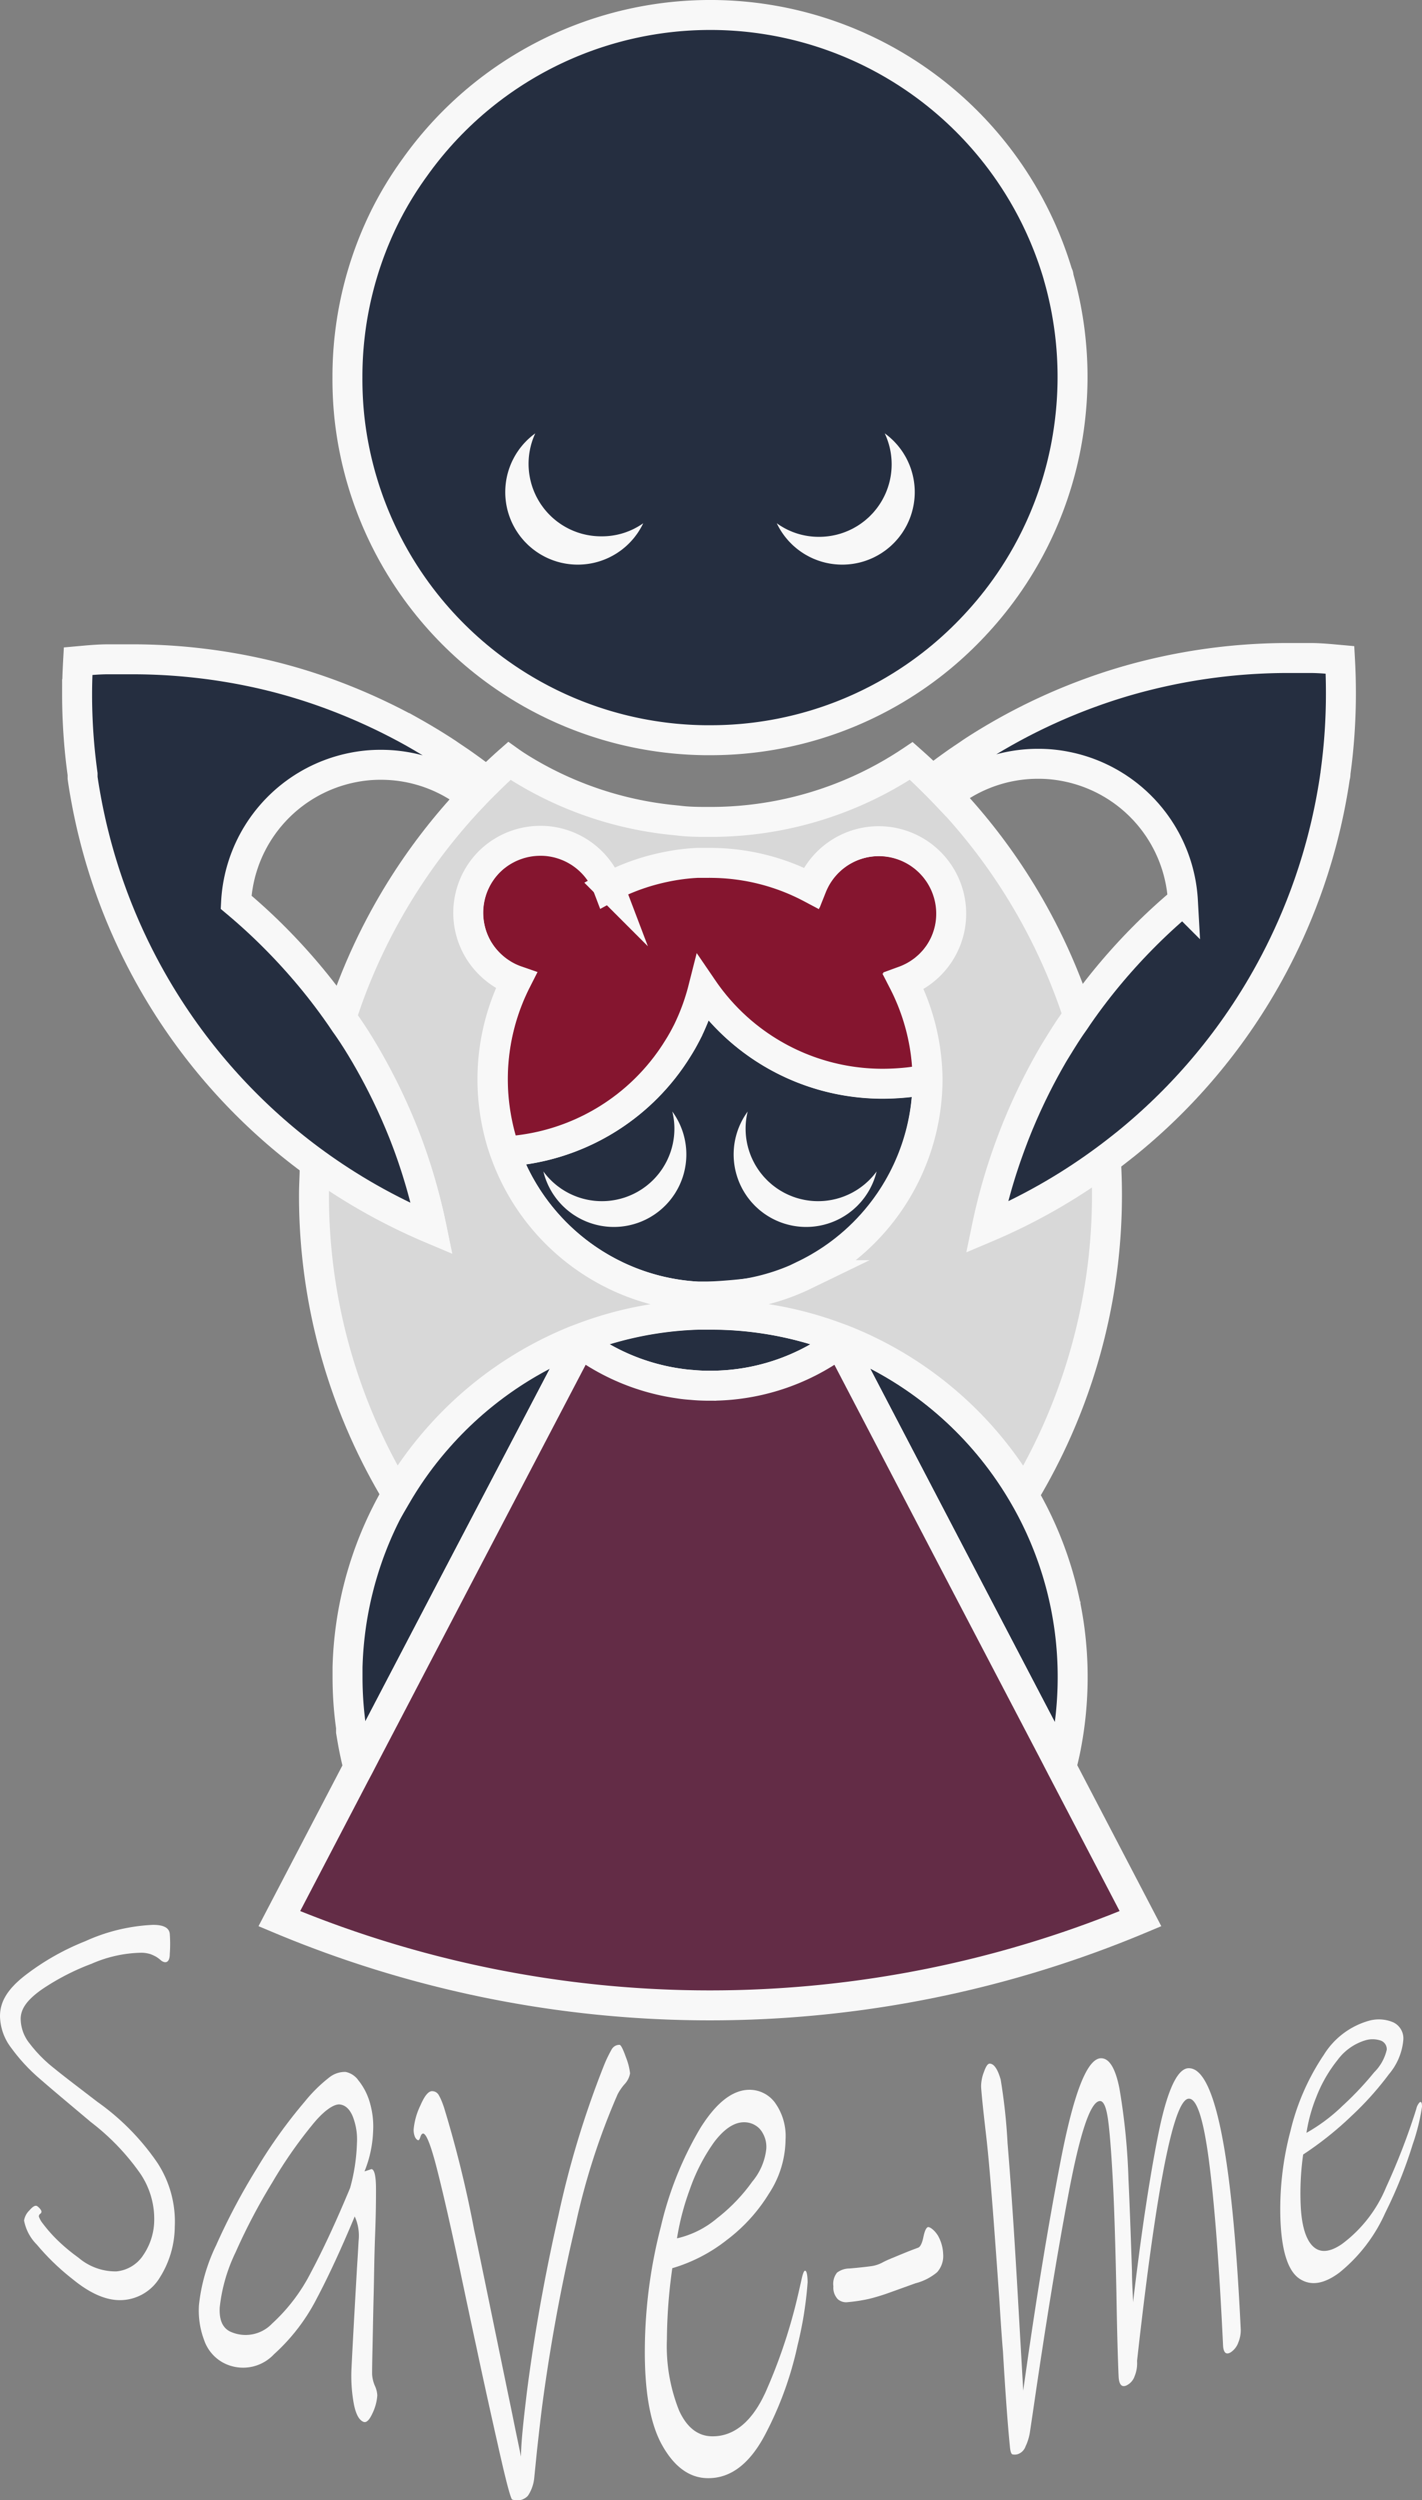 <svg xmlns="http://www.w3.org/2000/svg" viewBox="0 0 142.39 250.28"><rect x="0" y="0" width="142.39" height="250.28" fill="#808080" stroke="none"/><defs><style>.cls-1,.cls-5{fill:#252e40;}.cls-1,.cls-2,.cls-3,.cls-4,.cls-6{stroke:#f8f8f8;stroke-miterlimit:10;stroke-width:3px;}.cls-2{fill:#85152f;}.cls-3{fill:#632c46;}.cls-4{fill:#d8d8d8;}.cls-6{fill:none;}.cls-7{fill:#f8f8f8;}</style></defs><title>Ativo 4</title><g id="Camada_2" data-name="Camada 2"><g id="Camada_3" data-name="Camada 3"><path class="cls-1" d="M91.1,108.31a24.38,24.38,0,0,1-2.72.16A21.76,21.76,0,0,1,70.4,99a21.88,21.88,0,0,1-1.61,4.29c-.28.55-.58,1.1-.91,1.62a21.78,21.78,0,0,1-17.34,10.37,21.81,21.81,0,0,0,10.6,12.15l.5.25a21.69,21.69,0,0,0,8.27,2.12h.33c.2,0,.41,0,.61,0,1.67-.07,3.32-.22,5-.44a21.26,21.26,0,0,0,4.74-1.64A21.78,21.78,0,0,0,92.88,108v0C92.29,108.13,91.7,108.23,91.1,108.31Z"/><path class="cls-2" d="M95.3,91.34a7.26,7.26,0,0,0-14-2.58,21.59,21.59,0,0,0-10.16-2.51c-.41,0-.82,0-1.22,0a20.59,20.59,0,0,0-3.27.43,21.59,21.59,0,0,0-4.66,1.54c-.34.16-.67.32-1,.5a7.26,7.26,0,0,0-5.69-4.6,6.71,6.71,0,0,0-1.1-.08,7.28,7.28,0,0,0-5,2A7.24,7.24,0,0,0,47.86,95,7.37,7.37,0,0,0,51,97.87a7.06,7.06,0,0,0,.71.29,21.83,21.83,0,0,0-1.9,14.33,19.9,19.9,0,0,0,.77,2.77,21.78,21.78,0,0,0,17.34-10.37c.33-.52.63-1.07.91-1.62A21.88,21.88,0,0,0,70.4,99a21.76,21.76,0,0,0,18,9.49,24.38,24.38,0,0,0,2.72-.16c.6-.08,1.19-.18,1.78-.3a21.85,21.85,0,0,0-2.36-9.85A7.25,7.25,0,0,0,95.3,91.34Z"/><path class="cls-1" d="M102.46,149.61a36.39,36.39,0,0,0-18-15.48l-.67-.25a36,36,0,0,0-12.71-2.29h-.45l-.75,0a35.9,35.9,0,0,0-11.5,2.27l-.67.25A36.3,36.3,0,0,0,34.8,166.91c0,.33,0,.65,0,1a36.17,36.17,0,0,0,.35,5c0,.14,0,.29,0,.43.1.6.2,1.2.32,1.79s.25,1.18.41,1.76l.74-1.42,1.91-3.66,7.25-13.87L58.1,134.43A21.68,21.68,0,0,0,68,138.5c.42.06.85.11,1.29.14a18,18,0,0,0,1.81.08,21.7,21.7,0,0,0,13-4.29l12.28,23.51,9.16,17.53.74,1.42c.15-.58.29-1.17.41-1.76a36.73,36.73,0,0,0,.72-7.24A36.08,36.08,0,0,0,102.46,149.61Z"/><path class="cls-3" d="M114.2,192.07a111.42,111.42,0,0,1-86.23,0l7.56-14.48.39-.73.74-1.43,1.91-3.65,7.25-13.88L58.1,134.43A21.68,21.68,0,0,0,68,138.5c.42.07.85.11,1.28.14.6.06,1.21.08,1.82.08a21.7,21.7,0,0,0,13-4.29l12.27,23.51,9.17,17.53.74,1.43Z"/><path class="cls-1" d="M106,27.73c0-.09,0-.19-.08-.29a36.31,36.31,0,0,0-64.37-10.7,35.18,35.18,0,0,0-3,4.93A36.09,36.09,0,0,0,34.79,37.8,36.69,36.69,0,0,0,35,41.89,36.24,36.24,0,0,0,70.6,74.1h.49A36.14,36.14,0,0,0,94.3,65.72,36.71,36.71,0,0,0,98,62.16a36.11,36.11,0,0,0,9.16-20.27A36.43,36.43,0,0,0,106,27.73Z"/><path class="cls-4" d="M110.24,111.65c-.18-1.32-.4-2.62-.67-3.91a56.91,56.91,0,0,0-2.8-9.37,58.11,58.11,0,0,0-15.52-22.2,36.1,36.1,0,0,1-20.16,6.11c-1.07,0-2.14,0-3.2-.14l-.79-.08A35.86,35.86,0,0,1,53,77.44c-.69-.4-1.37-.82-2-1.27-.76.67-1.49,1.36-2.2,2.07q-.78.75-1.5,1.53c-.19.19-.36.38-.54.57a58.25,58.25,0,0,0-11,17.22c-.59,1.42-1.11,2.86-1.58,4.33l.36.52c.68,1,1.34,2,1.95,3.1a56.91,56.91,0,0,1,3.84,7.84c.22.55.43,1.11.64,1.66a58,58,0,0,1,2.27,8,58.18,58.18,0,0,1-11.73-6.67c0,.16,0,.32,0,.48,0,.93-.07,1.85-.07,2.79a57.9,57.9,0,0,0,8.32,30,36,36,0,0,1,4-5.55,36.55,36.55,0,0,1,14-9.93l.67-.25a35.9,35.9,0,0,1,11.5-2.27l.75,0h.45a36,36,0,0,1,12.71,2.29l.67.25a36.39,36.39,0,0,1,18,15.48,58.12,58.12,0,0,0,7.78-38Zm-29.69,16a21.26,21.26,0,0,1-4.74,1.64,21.6,21.6,0,0,1-4.72.51h-.86l-.32,0a21.69,21.69,0,0,1-8.27-2.12l-.5-.25a21.81,21.81,0,0,1-10.6-12.15,19.9,19.9,0,0,1-.77-2.77,21.83,21.83,0,0,1,1.9-14.33,7.06,7.06,0,0,1-.71-.29A7.37,7.37,0,0,1,47.86,95a7.24,7.24,0,0,1,1.24-8.83,7.28,7.28,0,0,1,5-2,6.71,6.71,0,0,1,1.1.08,7.26,7.26,0,0,1,5.69,4.6c.33-.18.66-.34,1-.5a21.59,21.59,0,0,1,4.66-1.54,20.59,20.59,0,0,1,3.27-.43c.4,0,.81,0,1.22,0a21.59,21.59,0,0,1,10.16,2.51,7.26,7.26,0,1,1,9.27,9.4A21.85,21.85,0,0,1,92.88,108v0a21.8,21.8,0,0,1-12.33,19.63Z"/><path class="cls-5" d="M48.74,78.24c-.51.5-1,1-1.5,1.53a14.49,14.49,0,0,0-9.11-3.21,14,14,0,0,0-2.83.28A14.53,14.53,0,0,0,23.63,90.33c1.36,1.14,2.66,2.33,3.91,3.59s2.27,2.38,3.33,3.64,2.27,2.83,3.3,4.33l.35.52c.69,1,1.34,2,2,3.1a58.08,58.08,0,0,1,3.84,7.84c.22.55.43,1.11.63,1.66a56.7,56.7,0,0,1,2.28,8,57.91,57.91,0,0,1-11.73-6.67c-.77-.56-1.52-1.14-2.25-1.73A58,58,0,0,1,9,81.4s0,0,0,0c-.24-1.16-.45-2.32-.62-3.5,0-.12,0-.25,0-.38a58.22,58.22,0,0,1-.55-8c0-1.11,0-2.21.1-3.3,1-.09,2-.15,3-.19.72,0,1.45,0,2.18,0a58.48,58.48,0,0,1,13.78,1.64,55.81,55.81,0,0,1,6.06,1.83,59.17,59.17,0,0,1,8.37,3.82q1.8,1,3.51,2.13c.5.31,1,.64,1.47,1C47.08,77,47.92,77.59,48.74,78.24Z"/><path class="cls-6" d="M35.3,76.84a14,14,0,0,1,2.83-.28,14.49,14.49,0,0,1,9.11,3.21c.48-.52,1-1,1.5-1.53-.82-.65-1.66-1.26-2.51-1.86-.49-.34-1-.67-1.47-1q-1.71-1.12-3.51-2.13a59.17,59.17,0,0,0-8.37-3.82,55.81,55.81,0,0,0-6.06-1.83A58.48,58.48,0,0,0,13,66c-.73,0-1.46,0-2.18,0-1,0-2,.1-3,.19-.06,1.09-.1,2.19-.1,3.3a58.22,58.22,0,0,0,.55,8c0,.13,0,.26,0,.38.17,1.18.38,2.34.62,3.5,0,0,0,0,0,0a58,58,0,0,0,20.27,33.23c.73.59,1.48,1.17,2.25,1.73A57.91,57.91,0,0,0,43.23,123,56.7,56.7,0,0,0,41,115c-.2-.55-.41-1.11-.63-1.66a58.08,58.08,0,0,0-3.84-7.84c-.62-1.05-1.27-2.09-2-3.1l-.35-.52q-1.55-2.25-3.3-4.33-1.59-1.89-3.33-3.64c-1.25-1.26-2.55-2.45-3.91-3.59A14.53,14.53,0,0,1,35.3,76.84Z"/><path class="cls-1" d="M106.78,76.74a14,14,0,0,0-2.83-.28,14.49,14.49,0,0,0-9.11,3.21q-.74-.78-1.5-1.53c.82-.65,1.66-1.26,2.51-1.86.49-.34,1-.67,1.47-1,1.14-.75,2.31-1.45,3.51-2.12a58.07,58.07,0,0,1,8.37-3.82,55.81,55.81,0,0,1,6.06-1.83A58.42,58.42,0,0,1,129,65.87c.73,0,1.45,0,2.18,0,1,0,2,.1,3,.19q.09,1.64.09,3.3a58.34,58.34,0,0,1-.54,8c0,.13,0,.26-.05.38-.17,1.18-.38,2.34-.62,3.5,0,0,0,0,0,0a58,58,0,0,1-20.27,33.23c-.74.59-1.48,1.17-2.25,1.73a57.91,57.91,0,0,1-11.73,6.67,56.7,56.7,0,0,1,2.28-8c.2-.55.41-1.11.63-1.66a58.08,58.08,0,0,1,3.84-7.84c.62-1,1.27-2.09,2-3.1l.35-.52q1.55-2.25,3.3-4.33,1.59-1.89,3.33-3.64c1.25-1.26,2.55-2.45,3.91-3.59A14.53,14.53,0,0,0,106.78,76.74Z"/><path class="cls-7" d="M64.41,52.38a7.26,7.26,0,1,1-10.81-9,7.26,7.26,0,0,0,6.59,10.31A7.16,7.16,0,0,0,64.41,52.38Z"/><path class="cls-7" d="M77.78,52.38a7.26,7.26,0,1,0,10.81-9A7.26,7.26,0,0,1,82,53.74,7.14,7.14,0,0,1,77.78,52.38Z"/><path class="cls-7" d="M67.32,111.27a7.26,7.26,0,1,1-12.91,6A7.26,7.26,0,0,0,67.53,113,7,7,0,0,0,67.32,111.27Z"/><path class="cls-7" d="M74.87,111.27a7.26,7.26,0,1,0,12.91,6A7.26,7.26,0,0,1,74.66,113,7,7,0,0,1,74.87,111.27Z"/><path class="cls-7" d="M16,228a4.67,4.67,0,0,1-3.71,2.25c-1.54.1-3.22-.62-5-2.08a23.7,23.7,0,0,1-3.6-3.47,4.61,4.61,0,0,1-1.28-2.41,1.76,1.76,0,0,1,.52-1c.35-.41.62-.57.81-.43s.42.39.41.54a.25.25,0,0,1-.13.22.32.32,0,0,0-.13.27,2.49,2.49,0,0,0,.43.74,14.36,14.36,0,0,0,1.35,1.54A18.15,18.15,0,0,0,7.85,226a5.71,5.71,0,0,0,3.81,1.38,3.62,3.62,0,0,0,2.7-1.65,6.29,6.29,0,0,0,1.08-3.34,8.1,8.1,0,0,0-1.39-4.8,23.32,23.32,0,0,0-4.94-5.15c-2.2-1.85-3.9-3.27-5.09-4.31A18,18,0,0,1,1.12,205,5.37,5.37,0,0,1,0,201.83c0-1.47.78-2.7,2.41-4a24.86,24.86,0,0,1,6.12-3.5,18.27,18.27,0,0,1,6.8-1.64c1.06,0,1.62.3,1.67.91a13.42,13.42,0,0,1,0,2c0,.57-.18.84-.48.83a.79.79,0,0,1-.44-.22,4.17,4.17,0,0,0-.45-.33,4.67,4.67,0,0,0-.54-.25,3.1,3.1,0,0,0-.91-.15,12.94,12.94,0,0,0-5,1.1,23.73,23.73,0,0,0-5,2.58c-1.41,1-2.1,1.89-2.11,2.93a4,4,0,0,0,.9,2.48,13.78,13.78,0,0,0,2.44,2.47c1,.82,2.46,1.92,4.33,3.36a24.17,24.17,0,0,1,6,6.08,10.74,10.74,0,0,1,1.76,6.42A9.65,9.65,0,0,1,16,228Z"/><path class="cls-7" d="M37.52,238.79a2.63,2.63,0,0,1,.26,1,4.85,4.85,0,0,1-.5,1.83c-.3.65-.59.92-.86.83-.47-.17-.8-.79-1-1.86a15.44,15.44,0,0,1-.22-3.56c.05-1.12.23-4.47.55-10.07.06-.89.11-1.77.16-2.66a4.65,4.65,0,0,0-.39-2.42c-1.37,3.28-2.63,6-3.8,8.21a19.42,19.42,0,0,1-4.29,5.59,4.23,4.23,0,0,1-5.12.82,4.07,4.07,0,0,1-1.87-2.24,8.41,8.41,0,0,1-.52-3.49,18.06,18.06,0,0,1,1.72-6,64.3,64.3,0,0,1,4.05-7.65,50.06,50.06,0,0,1,4.83-6.74A14.91,14.91,0,0,1,33,207.94a2.53,2.53,0,0,1,1.6-.53,2.07,2.07,0,0,1,1.29.85A6.22,6.22,0,0,1,37,210.37a8.51,8.51,0,0,1,.36,3,11.8,11.8,0,0,1-.86,4l.7-.23q.45.07.45,2c0,.76,0,2.31-.09,4.63s-.1,4.26-.14,5.78-.07,3.1-.1,4.58-.06,2.64-.06,3.51A3.33,3.33,0,0,0,37.52,238.79Zm-10.28-6.18a18,18,0,0,0,3.88-5.1c1.17-2.19,2.49-5,3.94-8.49a18.71,18.71,0,0,0,.68-4.45,6.31,6.31,0,0,0-.39-2.63c-.3-.77-.74-1.19-1.3-1.27s-1.56.56-2.67,1.91a44.81,44.81,0,0,0-4.11,5.89,59.92,59.92,0,0,0-3.68,7A16.77,16.77,0,0,0,22,231c-.06,1.23.28,2,1,2.38A3.66,3.66,0,0,0,27.24,232.61Z"/><path class="cls-7" d="M62.54,208.64a5.3,5.3,0,0,0-.69,1,69.11,69.11,0,0,0-4.2,13,183.15,183.15,0,0,0-3.35,18.13c-.1.76-.28,2.28-.53,4.56L53.5,248a3.91,3.91,0,0,1-.63,1.83,1.45,1.45,0,0,1-1.57.39c-.14,0-.59-1.67-1.32-4.91s-1.5-6.69-2.28-10.37q-.8-3.7-1.57-7.37c-.93-4.41-1.71-7.82-2.33-10.27s-1.09-3.68-1.42-3.72c-.11,0-.2.09-.28.33s-.15.35-.23.34-.25-.15-.34-.38a1.89,1.89,0,0,1-.11-.71,6.92,6.92,0,0,1,.68-2.4c.43-1,.83-1.46,1.21-1.42a.75.75,0,0,1,.6.35,5.07,5.07,0,0,1,.34.7c.1.26.17.46.22.61a115.2,115.2,0,0,1,3,12.18c.51,2.34,1.74,8.42,3.83,18.51.28,1.41.58,2.82.87,4.23,0-1.33.23-3.45.58-6.38.76-5.94,1.82-11.83,3.16-17.73a94.56,94.56,0,0,1,4.5-14.88,13,13,0,0,1,.82-1.74.89.89,0,0,1,.8-.49c.14,0,.35.41.64,1.23a6.18,6.18,0,0,1,.42,1.62A2.09,2.09,0,0,1,62.54,208.64Z"/><path class="cls-7" d="M80.87,228.47a37.41,37.41,0,0,1-1,6.28,34.89,34.89,0,0,1-3.32,9.09c-1.51,2.81-3.39,4.25-5.64,4.24-1.84,0-3.37-1.11-4.59-3.27s-1.79-5.43-1.75-9.79a50,50,0,0,1,1.61-12.14,34.72,34.72,0,0,1,3.93-9.82c1.59-2.55,3.22-3.84,4.91-3.86a3.17,3.17,0,0,1,2.56,1.26,5.73,5.73,0,0,1,1.08,3.72A10,10,0,0,1,77,219.59a16.84,16.84,0,0,1-4.24,4.66,16.17,16.17,0,0,1-5.44,2.81,52.62,52.62,0,0,0-.54,7.1A17.37,17.37,0,0,0,68,241.31c.78,1.71,1.9,2.58,3.35,2.58,2.2,0,4-1.52,5.33-4.47a54,54,0,0,0,3.29-9.95l.28-1.23q.19-.92.36-.93C80.76,227.3,80.86,227.69,80.87,228.47Zm-4.78-15.34a2.14,2.14,0,0,0-1.59-.68c-1,0-2,.68-3,2a18.74,18.74,0,0,0-2.43,4.73,25.8,25.8,0,0,0-1.28,4.89,9.43,9.43,0,0,0,4-2,17.53,17.53,0,0,0,3.54-3.68,6.12,6.12,0,0,0,1.4-3.27A2.76,2.76,0,0,0,76.09,213.13Z"/><path class="cls-7" d="M93.84,227.46a5.47,5.47,0,0,1-2.17,1.11l-2.78,1c-.66.23-1.29.42-1.87.56a16,16,0,0,1-2.13.33,1.26,1.26,0,0,1-1-.3,1.67,1.67,0,0,1-.44-1.29,1.8,1.8,0,0,1,.36-1.36,2.05,2.05,0,0,1,1.24-.42c1.06-.09,1.8-.18,2.23-.24a3.34,3.34,0,0,0,1.14-.39c.11-.06.43-.22,1-.45s1.36-.58,2.51-1c.22-.08.4-.43.53-1.06s.29-.95.45-1,.62.24,1,.83a4,4,0,0,1,.53,1.85A2.43,2.43,0,0,1,93.84,227.46Z"/><path class="cls-7" d="M124,234.49a1.94,1.94,0,0,1-.78,1c-.47.27-.71,0-.75-.69-.39-8.13-.86-14.28-1.42-18.54s-1.25-6.33-2.09-6.16c-1.43.32-3.12,8.42-5.1,26.22v.07a3.37,3.37,0,0,1-.25,1.49,1.58,1.58,0,0,1-.82.92c-.48.21-.74-.1-.78-.91-.08-1.8-.16-4.62-.22-8.43-.09-4.26-.19-7.59-.3-10q-.24-5-.52-7.13c-.18-1.4-.47-2.07-.88-2-.91.14-1.93,3.12-3.08,9.2s-2.34,13.38-3.59,22l-.3,2a5,5,0,0,1-.43,1.37,1.24,1.24,0,0,1-.66.73,1,1,0,0,1-.67.06c-.12-.07-.2-.34-.24-.82-.23-2.34-.46-5.51-.69-9.49-.09-1-.21-2.68-.35-5-.57-8.19-1-13.76-1.34-16.65s-.49-4.52-.5-4.87a4.07,4.07,0,0,1,.28-1.43c.19-.55.38-.84.57-.85q.65,0,1.11,1.59a57.34,57.34,0,0,1,.69,6.36q.46,5.57.94,13.79l.63,11q1.8-12.94,3.76-23.08c1.31-6.76,2.61-10,3.92-10.19.88-.1,1.53.9,1.95,3a65.6,65.6,0,0,1,.91,9.15q.15,3.19.35,9.19c0,1,.07,2.05.11,3.07.79-6.72,1.62-12.24,2.49-16.64s1.86-6.58,2.94-6.77q4.08-.52,5.35,26.15A3.17,3.17,0,0,1,124,234.49Z"/><path class="cls-7" d="M142.39,210.89a20.54,20.54,0,0,1-.93,3.77,45.05,45.05,0,0,1-2.74,6.84,16.15,16.15,0,0,1-4.6,6c-1.53,1.14-2.86,1.37-4,.61s-1.77-2.74-1.9-5.79a30.45,30.45,0,0,1,1-9,23.32,23.32,0,0,1,3.34-7.62,7.81,7.81,0,0,1,4.55-3.42,3.69,3.69,0,0,1,2.41.17,1.78,1.78,0,0,1,1,1.75,6.13,6.13,0,0,1-1.44,3.44,31.25,31.25,0,0,1-3.76,4.19,33.69,33.69,0,0,1-4.83,3.85,27.65,27.65,0,0,0-.25,5c.08,2.06.5,3.48,1.22,4.18s1.7.62,2.93-.23a13.48,13.48,0,0,0,4.4-5.66,66.7,66.7,0,0,0,2.78-7.08c.05-.14.13-.4.25-.78a1.41,1.41,0,0,1,.32-.64C142.31,210.33,142.39,210.49,142.39,210.89Zm-4.21-6.64a2.52,2.52,0,0,0-1.47,0,5.39,5.39,0,0,0-2.76,1.95,14,14,0,0,0-2.13,3.69,16.17,16.17,0,0,0-1,3.62,17.54,17.54,0,0,0,3.62-2.71,31.67,31.67,0,0,0,3.16-3.35,4.65,4.65,0,0,0,1.26-2.26A.91.91,0,0,0,138.18,204.25Z"/></g></g></svg>